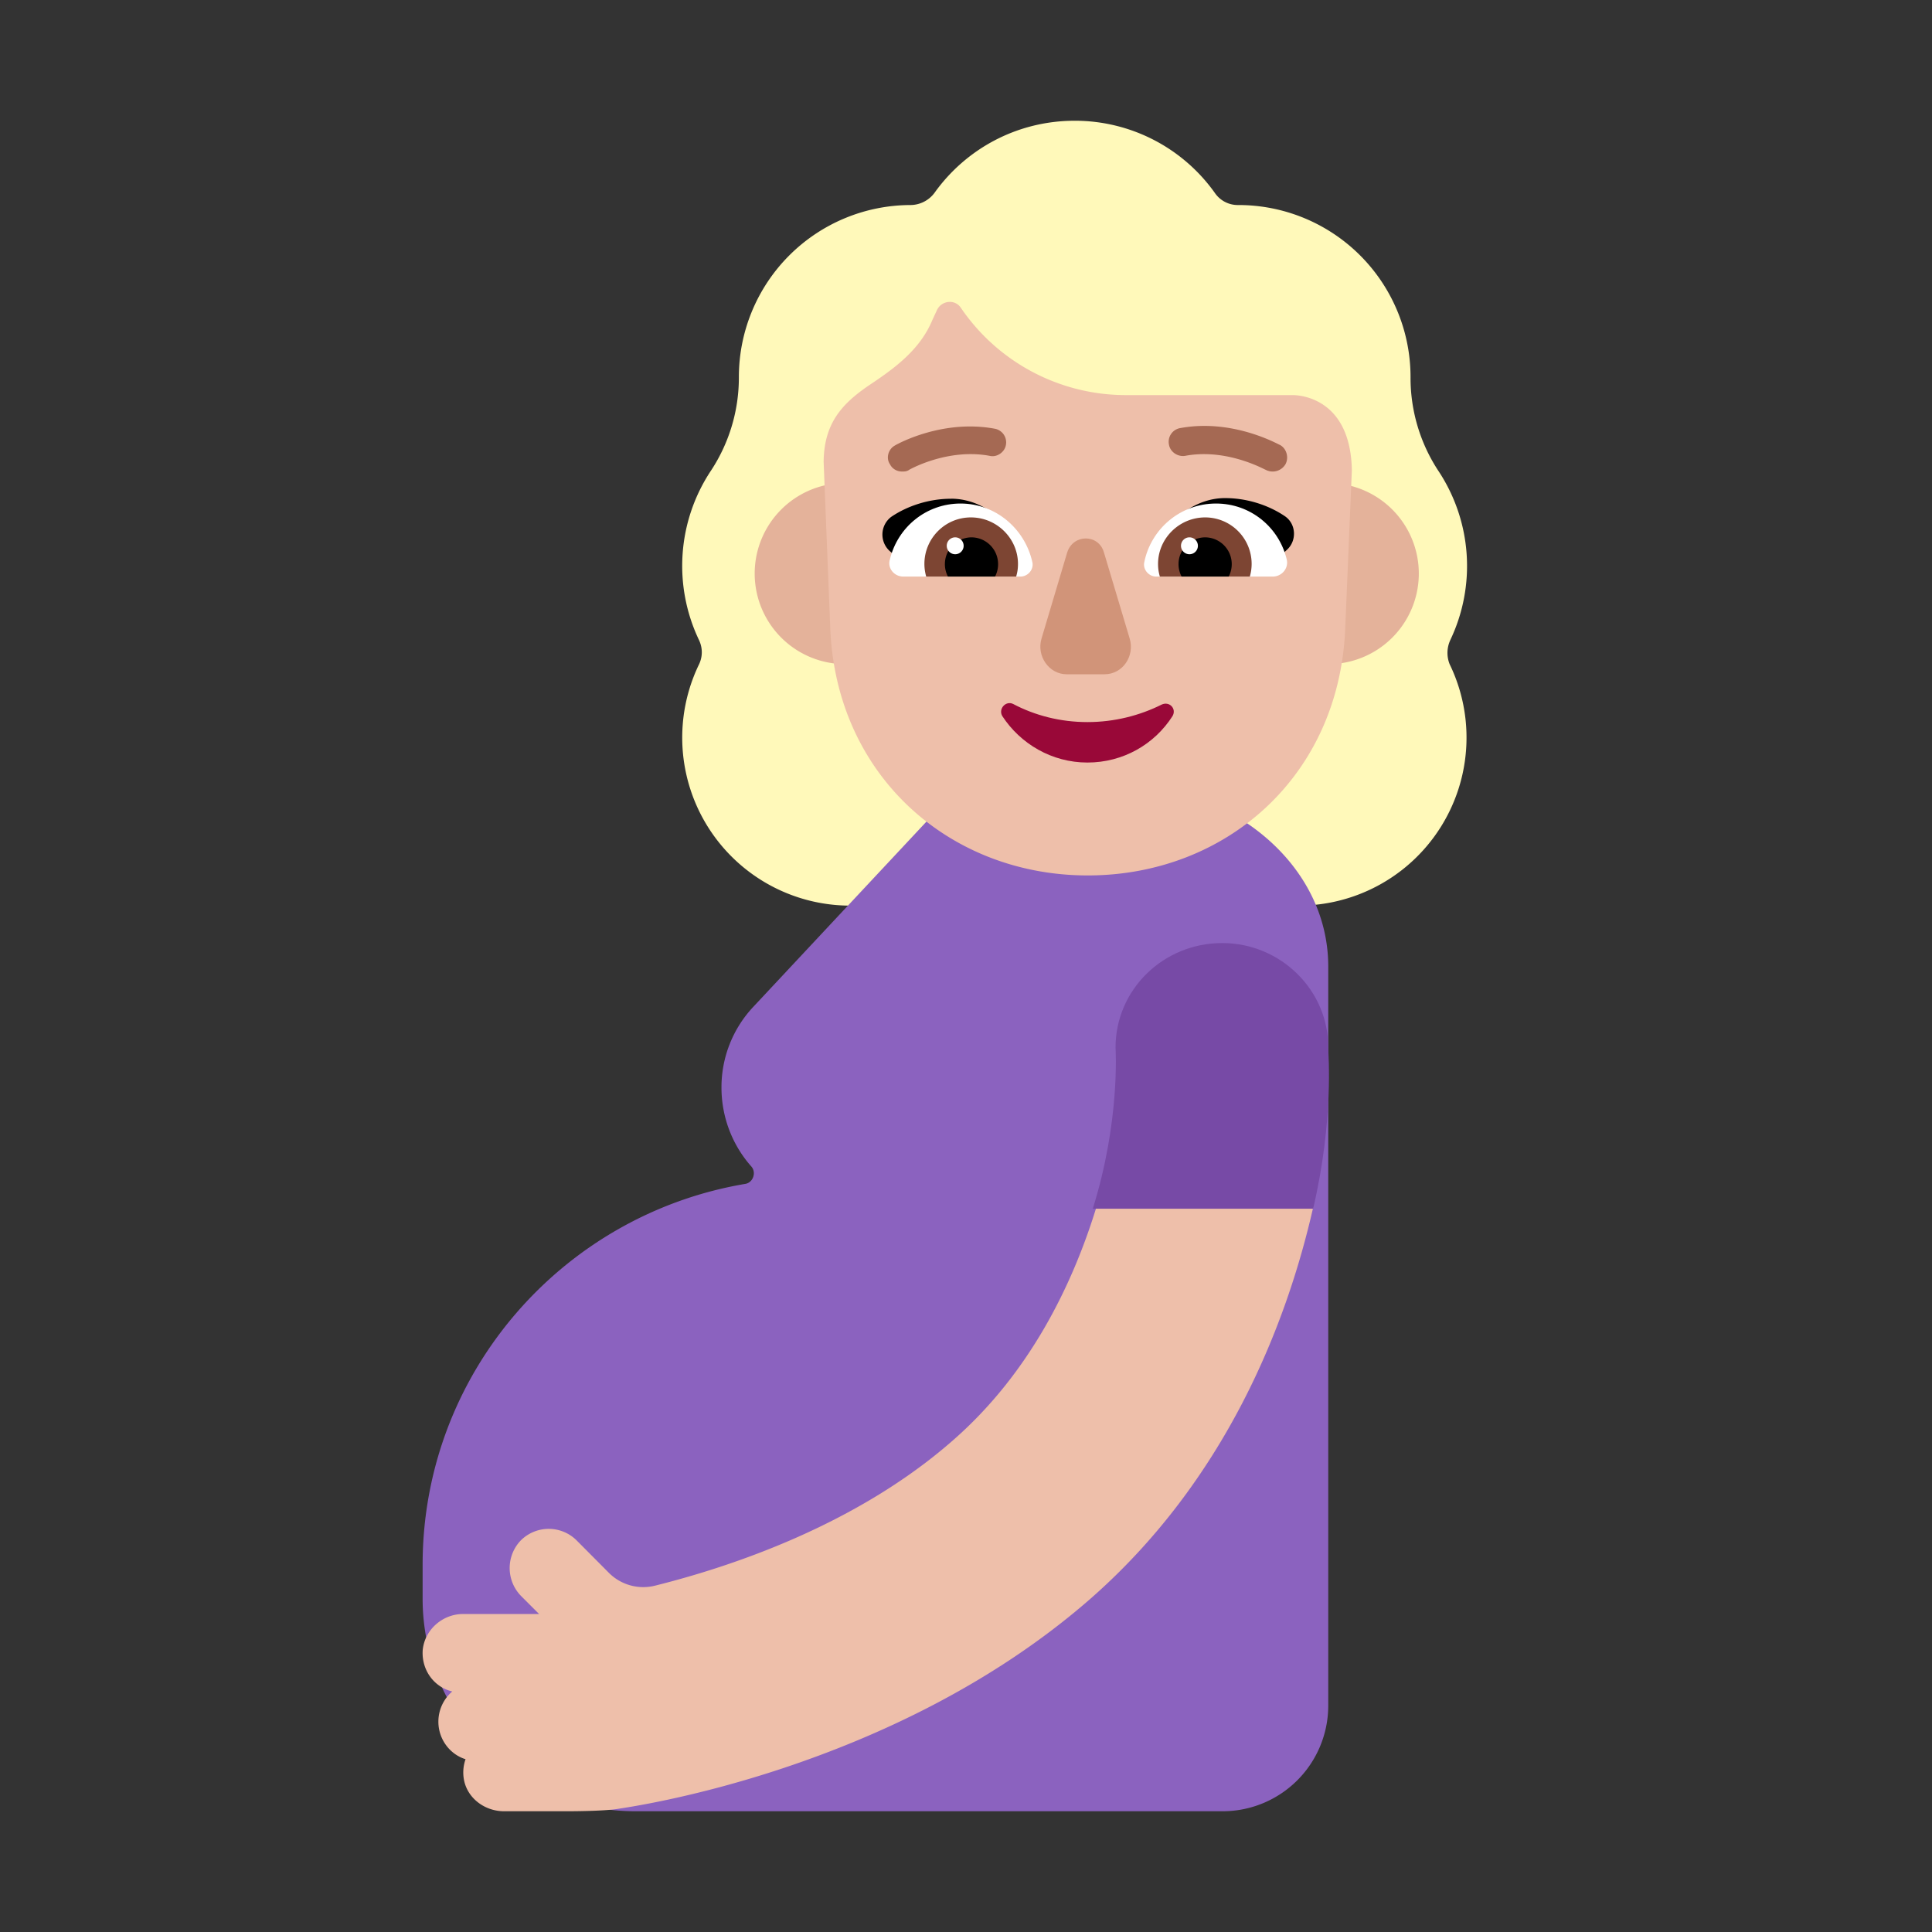 <svg width="32" height="32" fill="none" xmlns="http://www.w3.org/2000/svg"><rect width="100%" height="100%" fill="#333333" stroke="none"/><path d="M24.02 10.604a2.85 2.85 0 0 0-.2-2.811 2.8 2.8 0 0 1-.457-1.536v-.01a2.85 2.85 0 0 0-2.851-2.851.46.46 0 0 1-.39-.2A2.842 2.842 0 0 0 17.8 2c-.957 0-1.805.469-2.323 1.196a.5.5 0 0 1-.389.2 2.85 2.85 0 0 0-2.85 2.85v.01a2.8 2.8 0 0 1-.46 1.536 2.85 2.85 0 0 0-.199 2.812c.06.13.06.269 0 .398A2.783 2.783 0 0 0 14.081 15h7.428a2.783 2.783 0 0 0 2.502-3.998.503.503 0 0 1 .01-.399Z" fill="#FFF9BA"/><path d="M22 16.009C22 14.284 20.34 13 18.57 13h-2.656l-3.431 3.67a1.945 1.945 0 0 0-.533 1.345c0 .501.19.963.493 1.304.09.1.03.27-.1.29C9.312 20.121 7 22.75 7 25.918v.572A3.52 3.52 0 0 0 10.521 30h9.729A1.75 1.75 0 0 0 22 28.255V16.009Z" fill="#8B62BF"/><path d="M15.5 9.5a1.5 1.5 0 1 1-3 0 1.5 1.5 0 0 1 3 0ZM23.5 9.5a1.5 1.5 0 1 1-3 0 1.5 1.5 0 0 1 3 0Z" fill="#E4B29A"/><path d="M21.41 6.544h-2.763a3.305 3.305 0 0 1-2.733-1.447c-.1-.15-.33-.12-.4.05l-.07.151c-.2.482-.601.784-1.022 1.065-.48.321-.773.648-.78 1.286l.11 2.762c.1 2.441 1.982 4.089 4.264 4.089 2.283 0 4.165-1.637 4.265-4.089l.11-2.621c-.02-1.166-.82-1.246-.98-1.246Z" fill="#EEBFAA"/><path d="M20.291 8.25c-.49 0-.89.34-1.14.72.254.08.499.152.741.223.332.096.659.192 1 .307l.42-.39c.17-.15.16-.43-.03-.56-.28-.19-.64-.3-.99-.3ZM15.751 8.26c.49 0 .89.33 1.14.71-.253.081-.498.152-.74.223a23.87 23.87 0 0 0-1 .308l-.41-.37a.368.368 0 0 1 .02-.57c.28-.19.64-.3.99-.3Z" fill="#000"/><path d="M14.741 9.26c.13-.53.6-.92 1.17-.92.58 0 1.07.42 1.19.98.02.12-.08.23-.2.23h-1.94c-.15 0-.27-.14-.22-.29ZM21.311 9.26c-.13-.53-.6-.92-1.17-.92-.59 0-1.08.42-1.19.98-.02.12.08.23.2.23h1.93c.15 0 .27-.14.23-.29Z" fill="#fff"/><path d="M15.311 9.34c0-.42.34-.77.77-.77s.78.35.78.77c0 .08-.01.14-.03.21h-1.49a.761.761 0 0 1-.03-.21ZM20.731 9.34a.77.77 0 0 0-.77-.77c-.43 0-.78.35-.78.77 0 .08.01.14.03.21h1.49c.02-.07.03-.14.03-.21Z" fill="#7D4533"/><path d="M16.091 8.9a.444.444 0 0 1 .39.65h-.78a.444.444 0 0 1 .39-.65ZM19.961 8.9a.444.444 0 0 0-.39.65h.78a.444.444 0 0 0-.39-.65Z" fill="#000"/><path d="M15.961 9.04a.14.14 0 1 1-.28 0 .14.14 0 0 1 .28 0ZM19.841 9.04a.14.14 0 1 1-.28 0 .14.14 0 0 1 .28 0Z" fill="#fff"/><path d="M18.011 11.96c-.45 0-.87-.11-1.23-.3-.12-.06-.25.08-.18.2.3.46.82.77 1.41.77s1.11-.3 1.41-.77c.07-.12-.05-.25-.18-.19-.36.18-.78.29-1.23.29Z" fill="#990838"/><path d="m17.676 9.151-.425 1.425c-.087.291.125.592.415.592h.629c.3 0 .503-.301.416-.592l-.426-1.425c-.087-.31-.512-.31-.609 0Z" fill="#D19479"/><path d="M20.961 7.78a.247.247 0 0 0 .33-.09c.06-.11.02-.26-.09-.32l-.022-.01c-.135-.068-.83-.416-1.628-.27a.23.23 0 0 0-.19.27c.02.13.15.21.27.19.626-.118 1.203.168 1.312.222a.178.178 0 0 0 .018.008ZM14.741 7.69c.04.08.12.12.2.12.04 0 .08 0 .12-.03 0 0 .63-.36 1.33-.23.12.03.25-.06.27-.18a.23.23 0 0 0-.19-.27c-.87-.16-1.62.26-1.65.28-.11.06-.15.21-.08.31Z" fill="#A56953"/><path d="M18.155 20.01c-.39 1.262-1.098 2.745-2.396 3.868-1.598 1.392-3.665 2.074-4.903 2.384a.804.804 0 0 1-.77-.21l-.538-.541a.655.655 0 0 0-.919 0 .661.661 0 0 0 0 .922l.3.3H7.67c-.34 0-.639.261-.669.602-.02.33.19.61.49.681a.66.66 0 0 0-.23.501c0 .29.19.541.45.621a.66.66 0 0 0-.02.371c.07.29.349.491.658.491h1.039c.05 0 .609 0 .849-.04.18-.03 4.533-.621 7.798-3.457 2.267-1.974 3.276-4.57 3.715-6.503h-3.595v.01Z" fill="#EEBFAA"/><path d="M20.244 15.62c-.975 0-1.767.77-1.767 1.73 0 .02.08 1.21-.377 2.67h3.65c.345-1.48.25-2.56.25-2.66.01-.95-.782-1.74-1.756-1.74Z" fill="#774AA6"/></svg>